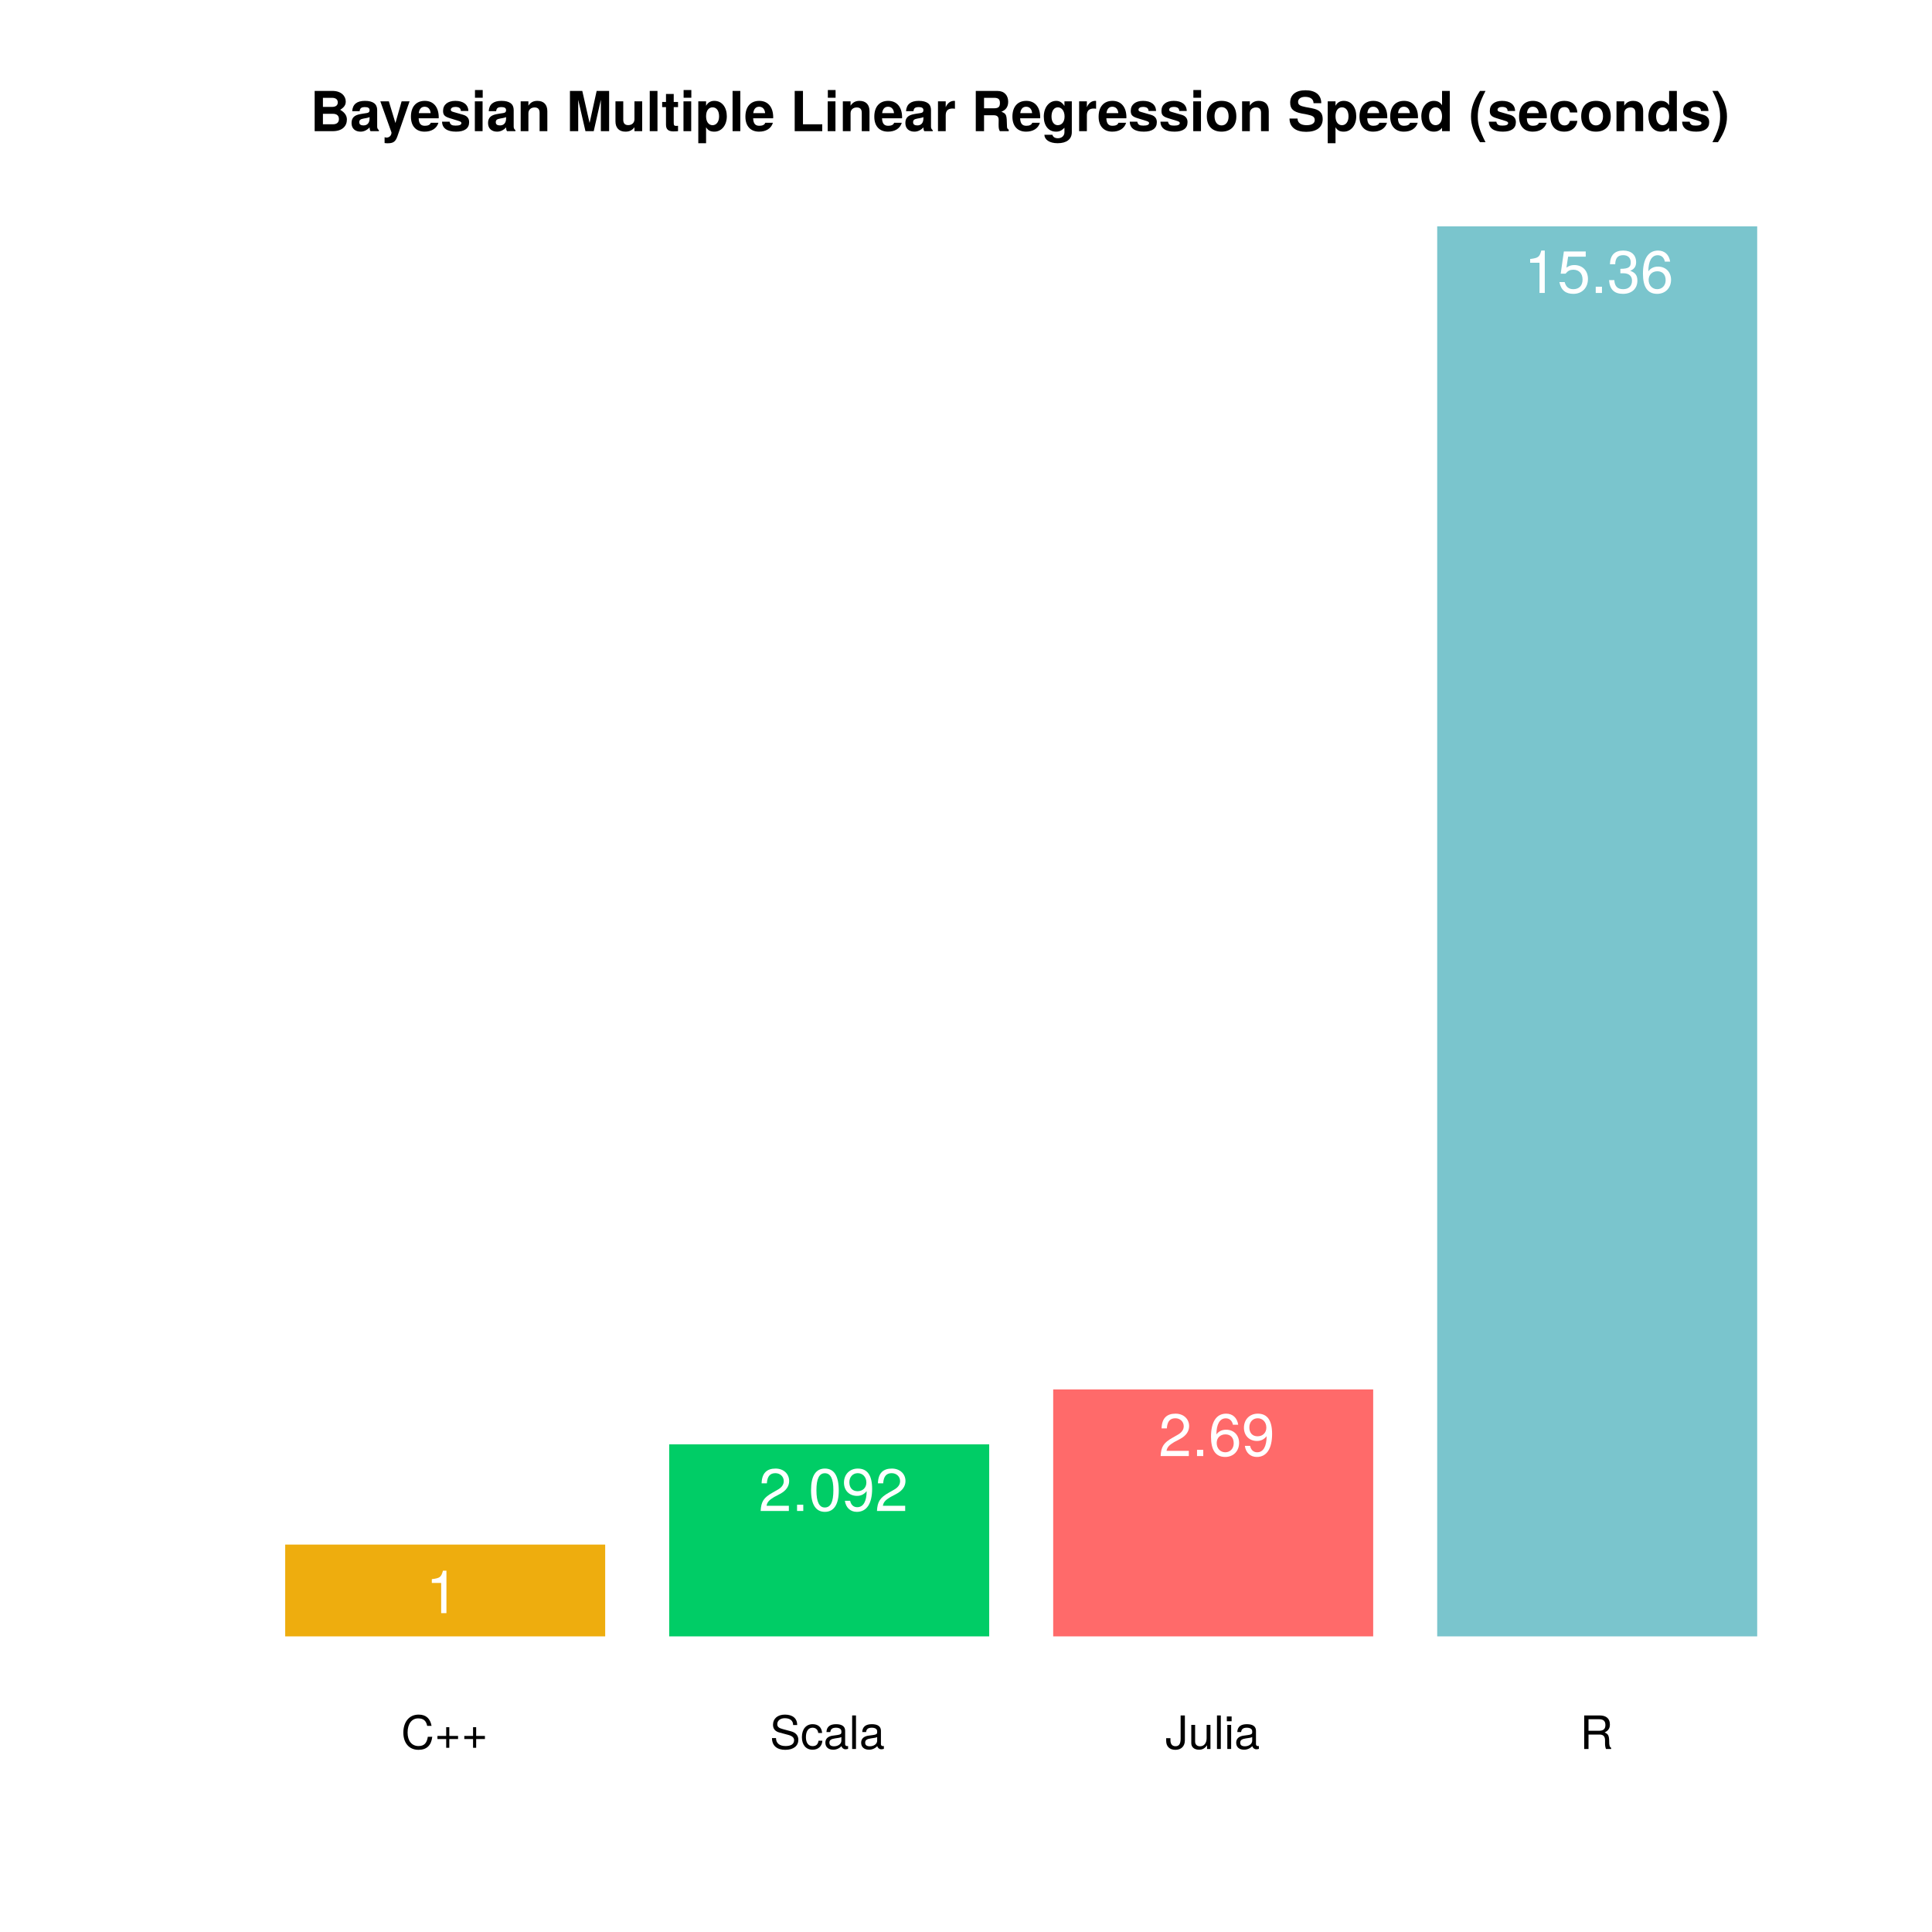 <?xml version="1.0" encoding="UTF-8"?>
<svg xmlns="http://www.w3.org/2000/svg" xmlns:xlink="http://www.w3.org/1999/xlink" width="504pt" height="504pt" viewBox="0 0 504 504" version="1.1">
<defs>
<g>
<symbol overflow="visible" id="glyph0-0">
<path style="stroke:none;" d=""/>
</symbol>
<symbol overflow="visible" id="glyph0-1">
<path style="stroke:none;" d="M 8.125 -3.188 L 6.969 -3.188 C 6.703 -1.531 6.016 -0.766 4.531 -0.766 C 2.797 -0.766 1.688 -2.094 1.688 -4.281 C 1.688 -6.531 2.75 -7.984 4.438 -7.984 C 5.812 -7.984 6.531 -7.375 6.797 -6.031 L 7.938 -6.031 C 7.594 -7.953 6.484 -8.969 4.578 -8.969 C 1.922 -8.969 0.578 -6.828 0.578 -4.266 C 0.578 -1.719 1.953 0.219 4.531 0.219 C 6.656 0.219 7.859 -0.906 8.125 -3.188 Z M 8.125 -3.188 "/>
</symbol>
<symbol overflow="visible" id="glyph0-2">
<path style="stroke:none;" d="M 6.188 -2.594 L 6.188 -3.406 L 3.906 -3.406 L 3.906 -5.688 L 3.094 -5.688 L 3.094 -3.406 L 0.812 -3.406 L 0.812 -2.594 L 3.094 -2.594 L 3.094 -0.312 L 3.906 -0.312 L 3.906 -2.594 Z M 6.188 -2.594 "/>
</symbol>
<symbol overflow="visible" id="glyph0-3">
<path style="stroke:none;" d="M 7.453 -2.406 C 7.453 -3.484 6.781 -4.266 5.594 -4.594 L 3.391 -5.188 C 2.344 -5.453 1.953 -5.812 1.953 -6.484 C 1.953 -7.375 2.734 -8.031 3.906 -8.031 C 5.297 -8.031 6.094 -7.391 6.094 -6.25 L 7.156 -6.25 C 7.156 -7.969 5.969 -8.969 3.953 -8.969 C 2.031 -8.969 0.844 -7.906 0.844 -6.328 C 0.844 -5.25 1.406 -4.578 2.562 -4.281 L 4.734 -3.703 C 5.828 -3.422 6.344 -2.969 6.344 -2.297 C 6.344 -1.328 5.609 -0.766 4.109 -0.766 C 2.453 -0.766 1.625 -1.594 1.625 -2.844 L 0.578 -2.844 C 0.578 -0.781 1.969 0.219 4.031 0.219 C 6.25 0.219 7.453 -0.844 7.453 -2.406 Z M 7.453 -2.406 "/>
</symbol>
<symbol overflow="visible" id="glyph0-4">
<path style="stroke:none;" d="M 5.719 -2.156 L 4.719 -2.156 C 4.547 -1.156 4.031 -0.75 3.188 -0.75 C 2.078 -0.75 1.422 -1.594 1.422 -3.078 C 1.422 -4.656 2.062 -5.547 3.156 -5.547 C 4 -5.547 4.531 -5.047 4.641 -4.172 L 5.656 -4.172 C 5.531 -5.719 4.578 -6.469 3.172 -6.469 C 1.469 -6.469 0.375 -5.172 0.375 -3.078 C 0.375 -1.062 1.453 0.188 3.156 0.188 C 4.656 0.188 5.609 -0.719 5.719 -2.156 Z M 5.719 -2.156 "/>
</symbol>
<symbol overflow="visible" id="glyph0-5">
<path style="stroke:none;" d="M 6.422 -0.031 L 6.422 -0.781 C 6.312 -0.75 6.266 -0.75 6.203 -0.75 C 5.859 -0.75 5.656 -0.938 5.656 -1.25 L 5.656 -4.75 C 5.656 -5.875 4.844 -6.469 3.297 -6.469 C 1.781 -6.469 0.844 -5.875 0.781 -4.422 L 1.781 -4.422 C 1.875 -5.203 2.328 -5.547 3.266 -5.547 C 4.156 -5.547 4.672 -5.203 4.672 -4.609 L 4.672 -4.344 C 4.672 -3.922 4.422 -3.75 3.625 -3.641 C 2.203 -3.469 1.984 -3.422 1.609 -3.266 C 0.875 -2.969 0.5 -2.406 0.5 -1.625 C 0.5 -0.484 1.297 0.188 2.562 0.188 C 3.375 0.188 4.156 -0.156 4.703 -0.75 C 4.812 -0.266 5.25 0.078 5.734 0.078 C 5.938 0.078 6.094 0.062 6.422 -0.031 Z M 4.672 -2.172 C 4.672 -1.266 3.75 -0.703 2.781 -0.703 C 2 -0.703 1.547 -0.969 1.547 -1.656 C 1.547 -2.312 1.984 -2.609 3.062 -2.766 C 4.109 -2.906 4.328 -2.953 4.672 -3.109 Z M 4.672 -2.172 "/>
</symbol>
<symbol overflow="visible" id="glyph0-6">
<path style="stroke:none;" d="M 1.812 0 L 1.812 -8.75 L 0.812 -8.75 L 0.812 0 Z M 1.812 0 "/>
</symbol>
<symbol overflow="visible" id="glyph0-7">
<path style="stroke:none;" d="M 5.109 -2.25 L 5.109 -8.75 L 4 -8.75 L 4 -2.656 C 4 -1.219 3.5 -0.719 2.656 -0.719 C 1.812 -0.719 1.344 -1.281 1.344 -2.297 L 1.344 -2.812 L 0.234 -2.812 L 0.234 -2.094 C 0.234 -0.688 1.109 0.219 2.641 0.219 C 4.156 0.219 5.109 -0.734 5.109 -2.25 Z M 5.109 -2.25 "/>
</symbol>
<symbol overflow="visible" id="glyph0-8">
<path style="stroke:none;" d="M 5.781 0 L 5.781 -6.281 L 4.781 -6.281 L 4.781 -2.812 C 4.781 -1.531 4.109 -0.703 3.078 -0.703 C 2.281 -0.703 1.781 -1.172 1.781 -1.938 L 1.781 -6.281 L 0.781 -6.281 L 0.781 -1.531 C 0.781 -0.484 1.562 0.188 2.781 0.188 C 3.703 0.188 4.297 -0.141 4.891 -0.969 L 4.891 0 Z M 5.781 0 "/>
</symbol>
<symbol overflow="visible" id="glyph0-9">
<path style="stroke:none;" d="M 1.844 0 L 1.844 -6.281 L 0.844 -6.281 L 0.844 0 Z M 1.969 -7.234 L 1.969 -8.484 L 0.719 -8.484 L 0.719 -7.234 Z M 1.969 -7.234 "/>
</symbol>
<symbol overflow="visible" id="glyph0-10">
<path style="stroke:none;" d="M 8.141 0 L 8.141 -0.281 C 7.734 -0.562 7.625 -0.875 7.625 -2.047 C 7.594 -3.484 7.375 -3.906 6.438 -4.312 C 7.422 -4.797 7.812 -5.406 7.812 -6.406 C 7.812 -7.922 6.859 -8.75 5.141 -8.75 L 1.109 -8.75 L 1.109 0 L 2.234 0 L 2.234 -3.766 L 5.109 -3.766 C 6.094 -3.766 6.562 -3.281 6.547 -2.203 L 6.547 -1.422 C 6.531 -0.891 6.641 -0.359 6.797 0 Z M 6.641 -6.25 C 6.641 -5.219 6.125 -4.75 4.938 -4.75 L 2.234 -4.75 L 2.234 -7.766 L 4.938 -7.766 C 6.188 -7.766 6.641 -7.234 6.641 -6.25 Z M 6.641 -6.25 "/>
</symbol>
<symbol overflow="visible" id="glyph1-0">
<path style="stroke:none;" d=""/>
</symbol>
<symbol overflow="visible" id="glyph1-1">
<path style="stroke:none;" d="M 9.594 -3.031 C 9.594 -4.062 9.031 -4.891 7.844 -5.578 C 8.891 -6.234 9.297 -6.844 9.297 -7.734 C 9.297 -9.219 8.047 -10.5 5.859 -10.5 L 1.188 -10.5 L 1.188 0 L 5.906 0 C 8.359 0 9.594 -1.297 9.594 -3.031 Z M 7.219 -7.5 C 7.219 -6.734 6.688 -6.328 5.688 -6.328 L 3.344 -6.328 L 3.344 -8.703 L 5.688 -8.703 C 6.688 -8.703 7.219 -8.281 7.219 -7.5 Z M 7.516 -3.156 C 7.516 -2.281 6.969 -1.797 5.922 -1.797 L 3.344 -1.797 L 3.344 -4.531 L 5.922 -4.531 C 6.969 -4.531 7.516 -4.047 7.516 -3.156 Z M 7.516 -3.156 "/>
</symbol>
<symbol overflow="visible" id="glyph1-2">
<path style="stroke:none;" d="M 7.547 0 L 7.547 -0.25 C 7.188 -0.578 7.094 -0.797 7.094 -1.203 L 7.094 -5.516 C 7.094 -7.109 6 -7.906 3.906 -7.906 C 1.797 -7.906 0.703 -7.016 0.578 -5.219 L 2.516 -5.219 C 2.625 -6.016 2.953 -6.281 3.953 -6.281 C 4.719 -6.281 5.109 -6.016 5.109 -5.5 C 5.109 -4.688 4.516 -4.766 3.5 -4.594 L 2.688 -4.453 C 1.156 -4.172 0.406 -3.516 0.406 -2.109 C 0.406 -0.594 1.469 0.125 2.766 0.125 C 3.625 0.125 4.422 -0.25 5.125 -0.984 C 5.125 -0.578 5.172 -0.234 5.359 0 Z M 5.109 -3.328 C 5.109 -2.156 4.531 -1.5 3.516 -1.5 C 2.844 -1.5 2.422 -1.75 2.422 -2.328 C 2.422 -2.922 2.734 -3.141 3.578 -3.297 L 4.266 -3.422 C 4.797 -3.531 4.891 -3.562 5.109 -3.672 Z M 5.109 -3.328 "/>
</symbol>
<symbol overflow="visible" id="glyph1-3">
<path style="stroke:none;" d="M 7.75 -7.781 L 5.672 -7.781 L 4.062 -2.125 L 2.344 -7.781 L 0.125 -7.781 L 3.031 0.328 L 3.031 0.375 C 3.031 1.109 2.484 1.672 1.766 1.672 C 1.609 1.672 1.5 1.656 1.234 1.578 L 1.234 3.094 C 1.547 3.141 1.719 3.156 1.953 3.156 C 3.312 3.156 4.016 2.906 4.547 1.422 Z M 7.75 -7.781 "/>
</symbol>
<symbol overflow="visible" id="glyph1-4">
<path style="stroke:none;" d="M 7.562 -3.594 C 7.562 -6.281 6.203 -7.906 3.922 -7.906 C 1.688 -7.906 0.312 -6.391 0.312 -3.781 C 0.312 -1.297 1.672 0.125 3.875 0.125 C 5.625 0.125 7.031 -0.656 7.484 -2.188 L 5.484 -2.188 C 5.312 -1.625 4.688 -1.406 3.953 -1.406 C 3 -1.406 2.391 -1.844 2.328 -3.359 L 7.547 -3.359 Z M 5.453 -4.703 L 2.359 -4.703 C 2.5 -5.781 3 -6.375 3.891 -6.375 C 4.75 -6.375 5.359 -5.812 5.453 -4.703 Z M 5.453 -4.703 "/>
</symbol>
<symbol overflow="visible" id="glyph1-5">
<path style="stroke:none;" d="M 7.484 -2.312 L 7.484 -2.406 C 7.484 -3.297 6.984 -3.969 5.969 -4.266 L 3.422 -5 C 2.859 -5.156 2.703 -5.281 2.703 -5.609 C 2.703 -6.031 3.172 -6.328 3.875 -6.328 C 4.844 -6.328 5.312 -5.984 5.328 -5.266 L 7.281 -5.266 C 7.25 -6.922 5.984 -7.906 3.891 -7.906 C 1.922 -7.906 0.688 -6.922 0.688 -5.312 C 0.688 -4.359 0.953 -3.844 2.391 -3.406 L 4.797 -2.656 C 5.297 -2.5 5.469 -2.328 5.469 -2.125 C 5.469 -1.641 4.906 -1.453 3.969 -1.453 C 3.047 -1.453 2.562 -1.625 2.391 -2.469 L 0.422 -2.469 C 0.469 -0.766 1.734 0.125 4.094 0.125 C 6.281 0.125 7.484 -0.734 7.484 -2.312 Z M 7.484 -2.312 "/>
</symbol>
<symbol overflow="visible" id="glyph1-6">
<path style="stroke:none;" d="M 2.984 0 L 2.984 -7.781 L 0.969 -7.781 L 0.969 0 Z M 3.016 -8.719 L 3.016 -10.734 L 1 -10.734 L 1 -8.719 Z M 3.016 -8.719 "/>
</symbol>
<symbol overflow="visible" id="glyph1-7">
<path style="stroke:none;" d="M 7.859 0 L 7.859 -5.219 C 7.859 -6.922 6.922 -7.906 5.266 -7.906 C 4.203 -7.906 3.5 -7.516 2.922 -6.656 L 2.922 -7.781 L 0.906 -7.781 L 0.906 0 L 2.922 0 L 2.922 -4.672 C 2.922 -5.594 3.578 -6.188 4.547 -6.188 C 5.422 -6.188 5.844 -5.719 5.844 -4.797 L 5.844 0 Z M 7.859 0 "/>
</symbol>
<symbol overflow="visible" id="glyph1-8">
<path style="stroke:none;" d=""/>
</symbol>
<symbol overflow="visible" id="glyph1-9">
<path style="stroke:none;" d="M 11.172 0 L 11.172 -10.5 L 7.922 -10.5 L 6.078 -2.141 L 4.172 -10.5 L 0.953 -10.5 L 0.953 0 L 3.109 0 L 3.109 -8.188 L 5 0 L 7.156 0 L 9.016 -8.188 L 9.016 0 Z M 11.172 0 "/>
</symbol>
<symbol overflow="visible" id="glyph1-10">
<path style="stroke:none;" d="M 7.797 0 L 7.797 -7.781 L 5.781 -7.781 L 5.781 -3.109 C 5.781 -2.188 5.125 -1.578 4.156 -1.578 C 3.281 -1.578 2.859 -2.047 2.859 -2.984 L 2.859 -7.781 L 0.828 -7.781 L 0.828 -2.562 C 0.828 -0.844 1.781 0.125 3.438 0.125 C 4.5 0.125 5.203 -0.266 5.781 -1.016 L 5.781 0 Z M 7.797 0 "/>
</symbol>
<symbol overflow="visible" id="glyph1-11">
<path style="stroke:none;" d="M 2.984 0 L 2.984 -10.5 L 0.969 -10.5 L 0.969 0 Z M 2.984 0 "/>
</symbol>
<symbol overflow="visible" id="glyph1-12">
<path style="stroke:none;" d="M 4.344 0 L 4.344 -1.406 C 4.141 -1.391 4.016 -1.375 3.875 -1.375 C 3.344 -1.375 3.219 -1.531 3.219 -2.219 L 3.219 -6.281 L 4.344 -6.281 L 4.344 -7.625 L 3.219 -7.625 L 3.219 -9.703 L 1.203 -9.703 L 1.203 -7.625 L 0.203 -7.625 L 0.203 -6.281 L 1.203 -6.281 L 1.203 -1.672 C 1.203 -0.453 1.844 0.062 3.172 0.062 C 3.609 0.062 3.969 0.016 4.344 0 Z M 4.344 0 "/>
</symbol>
<symbol overflow="visible" id="glyph1-13">
<path style="stroke:none;" d="M 8.266 -3.891 C 8.266 -6.188 7.047 -7.906 5.016 -7.906 C 4.031 -7.906 3.344 -7.484 2.859 -6.625 L 2.859 -7.781 L 0.828 -7.781 L 0.828 3.141 L 2.859 3.141 L 2.859 -1.031 C 3.344 -0.172 4.031 0.125 5.016 0.125 C 6.891 0.125 8.266 -1.531 8.266 -3.891 Z M 6.25 -3.859 C 6.25 -2.453 5.547 -1.562 4.547 -1.562 C 3.547 -1.562 2.859 -2.438 2.859 -3.891 C 2.859 -5.344 3.547 -6.219 4.547 -6.219 C 5.578 -6.219 6.25 -5.344 6.25 -3.859 Z M 6.25 -3.859 "/>
</symbol>
<symbol overflow="visible" id="glyph1-14">
<path style="stroke:none;" d="M 8.344 0 L 8.344 -1.797 L 3.312 -1.797 L 3.312 -10.5 L 1.156 -10.5 L 1.156 0 Z M 8.344 0 "/>
</symbol>
<symbol overflow="visible" id="glyph1-15">
<path style="stroke:none;" d="M 5.328 -5.844 L 5.328 -7.891 C 5.219 -7.906 5.141 -7.906 5.078 -7.906 C 4.156 -7.906 3.359 -7.297 2.922 -6.25 L 2.922 -7.781 L 0.906 -7.781 L 0.906 0 L 2.922 0 L 2.922 -4.141 C 2.922 -5.312 3.516 -5.906 4.703 -5.906 C 4.906 -5.906 5.062 -5.891 5.328 -5.844 Z M 5.328 -5.844 "/>
</symbol>
<symbol overflow="visible" id="glyph1-16">
<path style="stroke:none;" d="M 9.75 0 L 9.75 -0.391 C 9.422 -0.578 9.297 -0.797 9.297 -1.25 C 9.234 -4.344 9.172 -4.5 7.844 -5.078 C 9.016 -5.531 9.609 -6.375 9.609 -7.672 C 9.609 -9.297 8.641 -10.5 6.781 -10.5 L 1.156 -10.5 L 1.156 0 L 3.312 0 L 3.312 -4.156 L 5.797 -4.156 C 6.734 -4.156 7.125 -3.781 7.125 -2.906 L 7.109 -1.797 C 7.109 -0.828 7.156 -0.5 7.438 0 Z M 7.453 -7.359 C 7.453 -6.422 7.141 -5.969 5.922 -5.969 L 3.312 -5.969 L 3.312 -8.703 L 5.922 -8.703 C 7.109 -8.703 7.453 -8.266 7.453 -7.359 Z M 7.453 -7.359 "/>
</symbol>
<symbol overflow="visible" id="glyph1-17">
<path style="stroke:none;" d="M 7.797 0.266 L 7.797 -7.781 L 5.875 -7.781 L 5.875 -6.578 C 5.266 -7.5 4.609 -7.906 3.719 -7.906 C 1.875 -7.906 0.484 -6.203 0.484 -3.797 C 0.484 -1.391 1.75 0.125 3.672 0.125 C 4.578 0.125 5.125 -0.141 5.875 -0.891 L 5.875 0.266 C 5.875 1.203 5.172 1.844 4.156 1.844 C 3.406 1.844 2.891 1.531 2.734 0.938 L 0.641 0.938 C 0.672 2.203 1.953 3.141 4.094 3.141 C 6.438 3.141 7.797 2.094 7.797 0.266 Z M 5.906 -3.828 C 5.906 -2.422 5.172 -1.562 4.125 -1.562 C 3.172 -1.562 2.5 -2.422 2.5 -3.828 C 2.5 -5.297 3.172 -6.219 4.156 -6.219 C 5.156 -6.219 5.906 -5.266 5.906 -3.828 Z M 5.906 -3.828 "/>
</symbol>
<symbol overflow="visible" id="glyph1-18">
<path style="stroke:none;" d="M 8.203 -3.828 C 8.203 -6.469 6.766 -7.906 4.344 -7.906 C 1.953 -7.906 0.5 -6.438 0.5 -3.891 C 0.5 -1.328 1.953 0.125 4.344 0.125 C 6.719 0.125 8.203 -1.344 8.203 -3.828 Z M 6.188 -3.859 C 6.188 -2.406 5.438 -1.5 4.344 -1.5 C 3.25 -1.5 2.516 -2.406 2.516 -3.891 C 2.516 -5.375 3.25 -6.281 4.344 -6.281 C 5.453 -6.281 6.188 -5.391 6.188 -3.859 Z M 6.188 -3.859 "/>
</symbol>
<symbol overflow="visible" id="glyph1-19">
<path style="stroke:none;" d="M 9.125 -3.156 C 9.125 -4.812 8.281 -5.594 6.344 -5.969 L 4.703 -6.281 C 3.156 -6.578 2.703 -6.891 2.703 -7.656 C 2.703 -8.438 3.422 -8.953 4.531 -8.953 C 5.891 -8.953 6.734 -8.375 6.734 -7.297 L 8.75 -7.297 C 8.75 -9.516 7.188 -10.672 4.625 -10.672 C 2.109 -10.672 0.641 -9.5 0.641 -7.453 C 0.641 -5.812 1.469 -5.047 3.594 -4.625 L 5.078 -4.344 C 6.516 -4.047 7.047 -3.75 7.047 -2.891 C 7.047 -2.016 6.234 -1.562 4.922 -1.562 C 3.453 -1.562 2.562 -2.172 2.562 -3.297 L 0.469 -3.297 C 0.469 -1.047 2.125 0.172 4.812 0.172 C 7.516 0.172 9.125 -1.016 9.125 -3.156 Z M 9.125 -3.156 "/>
</symbol>
<symbol overflow="visible" id="glyph1-20">
<path style="stroke:none;" d="M 7.844 0 L 7.844 -10.5 L 5.828 -10.5 L 5.828 -6.766 C 5.328 -7.547 4.656 -7.906 3.688 -7.906 C 1.828 -7.906 0.422 -6.219 0.422 -3.875 C 0.422 -1.672 1.625 0.125 3.688 0.125 C 4.656 0.125 5.328 -0.234 5.828 -0.891 L 5.828 0 Z M 5.828 -3.844 C 5.828 -2.438 5.141 -1.562 4.141 -1.562 C 3.125 -1.562 2.438 -2.453 2.438 -3.875 C 2.438 -5.312 3.125 -6.219 4.141 -6.219 C 5.156 -6.219 5.828 -5.328 5.828 -3.844 Z M 5.828 -3.844 "/>
</symbol>
<symbol overflow="visible" id="glyph1-21">
<path style="stroke:none;" d="M 4.359 2.875 C 2.844 -0.094 2.344 -1.703 2.344 -3.812 C 2.344 -5.922 2.844 -7.562 4.359 -10.5 L 2.922 -10.5 C 1.266 -8.016 0.578 -6.016 0.578 -3.812 C 0.578 -1.594 1.266 0.391 2.922 2.875 Z M 4.359 2.875 "/>
</symbol>
<symbol overflow="visible" id="glyph1-22">
<path style="stroke:none;" d="M 7.516 -2.688 L 5.594 -2.688 C 5.328 -1.891 4.922 -1.5 4.156 -1.5 C 3.125 -1.5 2.5 -2.312 2.5 -3.828 C 2.5 -5.266 2.875 -6.281 4.156 -6.281 C 4.969 -6.281 5.359 -5.891 5.594 -4.875 L 7.516 -4.875 C 7.375 -6.766 6.109 -7.906 4.156 -7.906 C 1.844 -7.906 0.484 -6.484 0.484 -3.828 C 0.484 -1.266 1.828 0.125 4.141 0.125 C 6.016 0.125 7.328 -1.031 7.516 -2.688 Z M 7.516 -2.688 "/>
</symbol>
<symbol overflow="visible" id="glyph1-23">
<path style="stroke:none;" d="M 4.109 -3.797 C 4.109 -6.016 3.422 -8.016 1.75 -10.5 L 0.312 -10.5 C 1.844 -7.531 2.328 -5.922 2.328 -3.797 C 2.328 -1.703 1.844 -0.062 0.312 2.875 L 1.75 2.875 C 3.422 0.391 4.109 -1.594 4.109 -3.797 Z M 4.109 -3.797 "/>
</symbol>
<symbol overflow="visible" id="glyph2-0">
<path style="stroke:none;" d=""/>
</symbol>
<symbol overflow="visible" id="glyph2-1">
<path style="stroke:none;" d="M 5.406 0 L 5.406 -11.062 L 4.5 -11.062 C 4.016 -9.359 3.719 -9.125 1.594 -8.859 L 1.594 -7.875 L 4.031 -7.875 L 4.031 0 Z M 5.406 0 "/>
</symbol>
<symbol overflow="visible" id="glyph2-2">
<path style="stroke:none;" d="M 7.969 -7.812 C 7.969 -9.688 6.516 -11.062 4.422 -11.062 C 2.172 -11.062 0.859 -9.906 0.781 -7.219 L 2.156 -7.219 C 2.266 -9.078 3.031 -9.859 4.375 -9.859 C 5.625 -9.859 6.562 -8.969 6.562 -7.781 C 6.562 -6.906 6.047 -6.156 5.062 -5.594 L 3.641 -4.781 C 1.328 -3.484 0.656 -2.438 0.531 0 L 7.891 0 L 7.891 -1.359 L 2.078 -1.359 C 2.219 -2.266 2.719 -2.844 4.062 -3.641 L 5.625 -4.469 C 7.172 -5.297 7.969 -6.453 7.969 -7.812 Z M 7.969 -7.812 "/>
</symbol>
<symbol overflow="visible" id="glyph2-3">
<path style="stroke:none;" d="M 2.984 0 L 2.984 -1.625 L 1.359 -1.625 L 1.359 0 Z M 2.984 0 "/>
</symbol>
<symbol overflow="visible" id="glyph2-4">
<path style="stroke:none;" d="M 7.906 -5.312 C 7.906 -9.156 6.688 -11.062 4.281 -11.062 C 1.906 -11.062 0.672 -9.125 0.672 -5.406 C 0.672 -1.688 1.922 0.234 4.281 0.234 C 6.625 0.234 7.906 -1.688 7.906 -5.312 Z M 6.5 -5.438 C 6.5 -2.312 5.781 -0.906 4.25 -0.906 C 2.812 -0.906 2.078 -2.375 2.078 -5.391 C 2.078 -8.422 2.812 -9.844 4.281 -9.844 C 5.766 -9.844 6.5 -8.406 6.5 -5.438 Z M 6.5 -5.438 "/>
</symbol>
<symbol overflow="visible" id="glyph2-5">
<path style="stroke:none;" d="M 7.938 -5.781 C 7.938 -9.25 6.734 -11.062 4.203 -11.062 C 2.109 -11.062 0.594 -9.562 0.594 -7.391 C 0.594 -5.328 2 -3.938 3.984 -3.938 C 5.031 -3.938 5.797 -4.312 6.516 -5.172 C 6.5 -2.484 5.625 -0.984 4.047 -0.984 C 3.094 -0.984 2.422 -1.594 2.203 -2.656 L 0.828 -2.656 C 1.094 -0.844 2.281 0.234 3.953 0.234 C 6.547 0.234 7.938 -1.969 7.938 -5.781 Z M 6.438 -7.422 C 6.438 -6.062 5.484 -5.156 4.141 -5.156 C 2.828 -5.156 2 -6.016 2 -7.5 C 2 -8.906 2.938 -9.859 4.188 -9.859 C 5.469 -9.859 6.438 -8.859 6.438 -7.422 Z M 6.438 -7.422 "/>
</symbol>
<symbol overflow="visible" id="glyph2-6">
<path style="stroke:none;" d="M 8 -3.438 C 8 -5.484 6.594 -6.875 4.609 -6.875 C 3.531 -6.875 2.672 -6.453 2.078 -5.641 C 2.094 -8.344 2.969 -9.844 4.531 -9.844 C 5.5 -9.844 6.172 -9.234 6.391 -8.172 L 7.766 -8.172 C 7.5 -9.984 6.312 -11.062 4.625 -11.062 C 2.062 -11.062 0.672 -8.891 0.672 -5.031 C 0.672 -1.594 1.859 0.234 4.375 0.234 C 6.484 0.234 8 -1.266 8 -3.438 Z M 6.594 -3.328 C 6.594 -1.938 5.656 -0.984 4.391 -0.984 C 3.125 -0.984 2.156 -1.984 2.156 -3.406 C 2.156 -4.766 3.094 -5.656 4.438 -5.656 C 5.766 -5.656 6.594 -4.797 6.594 -3.328 Z M 6.594 -3.328 "/>
</symbol>
<symbol overflow="visible" id="glyph2-7">
<path style="stroke:none;" d="M 8 -3.672 C 8 -5.844 6.547 -7.281 4.422 -7.281 C 3.656 -7.281 3.031 -7.078 2.391 -6.609 L 2.828 -9.469 L 7.422 -9.469 L 7.422 -10.828 L 1.719 -10.828 L 0.891 -5.031 L 2.156 -5.031 C 2.797 -5.797 3.328 -6.062 4.172 -6.062 C 5.656 -6.062 6.594 -5.109 6.594 -3.484 C 6.594 -1.891 5.672 -0.984 4.172 -0.984 C 2.984 -0.984 2.25 -1.594 1.922 -2.844 L 0.547 -2.844 C 1 -0.641 2.25 0.234 4.203 0.234 C 6.438 0.234 8 -1.328 8 -3.672 Z M 8 -3.672 "/>
</symbol>
<symbol overflow="visible" id="glyph2-8">
<path style="stroke:none;" d="M 7.891 -3.219 C 7.891 -4.547 7.344 -5.328 6.016 -5.781 C 7.047 -6.188 7.562 -6.906 7.562 -8.016 C 7.562 -9.922 6.297 -11.062 4.188 -11.062 C 1.969 -11.062 0.781 -9.844 0.734 -7.484 L 2.109 -7.484 C 2.141 -9.125 2.812 -9.859 4.203 -9.859 C 5.422 -9.859 6.156 -9.141 6.156 -7.969 C 6.156 -6.781 5.641 -6.297 3.453 -6.297 L 3.453 -5.141 L 4.188 -5.141 C 5.703 -5.141 6.484 -4.422 6.484 -3.203 C 6.484 -1.812 5.625 -0.984 4.188 -0.984 C 2.703 -0.984 1.969 -1.734 1.875 -3.344 L 0.5 -3.344 C 0.672 -0.875 1.891 0.234 4.141 0.234 C 6.422 0.234 7.891 -1.125 7.891 -3.219 Z M 7.891 -3.219 "/>
</symbol>
</g>
</defs>
<g id="surface3139">
<rect x="0" y="0" width="504" height="504" style="fill:rgb(100%,100%,100%);fill-opacity:1;stroke:none;"/>
<path style=" stroke:none;fill-rule:nonzero;fill:rgb(93.333%,67.843%,5.49%);fill-opacity:1;" d="M 74.398 426.883 L 157.875 426.883 L 157.875 402.934 L 74.398 402.934 Z M 74.398 426.883 "/>
<path style=" stroke:none;fill-rule:nonzero;fill:rgb(0%,80.392%,40%);fill-opacity:1;" d="M 174.574 426.883 L 258.051 426.883 L 258.051 376.785 L 174.574 376.785 Z M 174.574 426.883 "/>
<path style=" stroke:none;fill-rule:nonzero;fill:rgb(100%,41.569%,41.569%);fill-opacity:1;" d="M 274.746 426.883 L 358.223 426.883 L 358.223 362.461 L 274.746 362.461 Z M 274.746 426.883 "/>
<path style=" stroke:none;fill-rule:nonzero;fill:rgb(47.843%,77.255%,80.392%);fill-opacity:1;" d="M 374.922 426.883 L 458.398 426.883 L 458.398 59.043 L 374.922 59.043 Z M 374.922 426.883 "/>
<g style="fill:rgb(0%,0%,0%);fill-opacity:1;">
  <use xlink:href="#glyph0-1" x="104.641" y="456.257"/>
  <use xlink:href="#glyph0-2" x="113.305" y="456.257"/>
  <use xlink:href="#glyph0-2" x="120.312" y="456.257"/>
</g>
<g style="fill:rgb(0%,0%,0%);fill-opacity:1;">
  <use xlink:href="#glyph0-3" x="200.812" y="456.257"/>
  <use xlink:href="#glyph0-4" x="208.816" y="456.257"/>
  <use xlink:href="#glyph0-5" x="214.816" y="456.257"/>
  <use xlink:href="#glyph0-6" x="221.488" y="456.257"/>
  <use xlink:href="#glyph0-5" x="224.152" y="456.257"/>
</g>
<g style="fill:rgb(0%,0%,0%);fill-opacity:1;">
  <use xlink:href="#glyph0-7" x="303.988" y="456.257"/>
  <use xlink:href="#glyph0-8" x="309.988" y="456.257"/>
  <use xlink:href="#glyph0-6" x="316.66" y="456.257"/>
  <use xlink:href="#glyph0-9" x="319.324" y="456.257"/>
  <use xlink:href="#glyph0-5" x="321.988" y="456.257"/>
</g>
<g style="fill:rgb(0%,0%,0%);fill-opacity:1;">
  <use xlink:href="#glyph0-10" x="412.16" y="456.257"/>
</g>
<g style="fill:rgb(0%,0%,0%);fill-opacity:1;">
  <use xlink:href="#glyph1-1" x="80.898" y="34.219"/>
  <use xlink:href="#glyph1-2" x="91.3" y="34.219"/>
  <use xlink:href="#glyph1-3" x="99.094" y="34.219"/>
  <use xlink:href="#glyph1-4" x="106.888" y="34.219"/>
  <use xlink:href="#glyph1-5" x="114.897" y="34.219"/>
  <use xlink:href="#glyph1-6" x="122.907" y="34.219"/>
  <use xlink:href="#glyph1-2" x="126.912" y="34.219"/>
  <use xlink:href="#glyph1-7" x="134.922" y="34.219"/>
  <use xlink:href="#glyph1-8" x="143.724" y="34.219"/>
  <use xlink:href="#glyph1-9" x="147.729" y="34.219"/>
  <use xlink:href="#glyph1-10" x="159.729" y="34.219"/>
  <use xlink:href="#glyph1-11" x="168.53" y="34.219"/>
  <use xlink:href="#glyph1-12" x="172.535" y="34.219"/>
  <use xlink:href="#glyph1-6" x="177.332" y="34.219"/>
  <use xlink:href="#glyph1-13" x="181.337" y="34.219"/>
  <use xlink:href="#glyph1-11" x="190.139" y="34.219"/>
  <use xlink:href="#glyph1-4" x="194.144" y="34.219"/>
  <use xlink:href="#glyph1-8" x="202.153" y="34.219"/>
  <use xlink:href="#glyph1-14" x="206.158" y="34.219"/>
  <use xlink:href="#glyph1-6" x="214.96" y="34.219"/>
  <use xlink:href="#glyph1-7" x="218.965" y="34.219"/>
  <use xlink:href="#glyph1-4" x="227.767" y="34.219"/>
  <use xlink:href="#glyph1-2" x="235.776" y="34.219"/>
  <use xlink:href="#glyph1-15" x="243.786" y="34.219"/>
  <use xlink:href="#glyph1-8" x="249.391" y="34.219"/>
  <use xlink:href="#glyph1-16" x="253.396" y="34.219"/>
  <use xlink:href="#glyph1-4" x="263.797" y="34.219"/>
  <use xlink:href="#glyph1-17" x="271.807" y="34.219"/>
  <use xlink:href="#glyph1-15" x="280.608" y="34.219"/>
  <use xlink:href="#glyph1-4" x="286.284" y="34.219"/>
  <use xlink:href="#glyph1-5" x="294.294" y="34.219"/>
  <use xlink:href="#glyph1-5" x="302.304" y="34.219"/>
  <use xlink:href="#glyph1-6" x="310.313" y="34.219"/>
  <use xlink:href="#glyph1-18" x="314.318" y="34.219"/>
  <use xlink:href="#glyph1-7" x="323.12" y="34.219"/>
  <use xlink:href="#glyph1-8" x="331.922" y="34.219"/>
  <use xlink:href="#glyph1-19" x="335.927" y="34.219"/>
  <use xlink:href="#glyph1-13" x="345.536" y="34.219"/>
  <use xlink:href="#glyph1-4" x="354.338" y="34.219"/>
  <use xlink:href="#glyph1-4" x="362.348" y="34.219"/>
  <use xlink:href="#glyph1-20" x="370.357" y="34.219"/>
  <use xlink:href="#glyph1-8" x="379.159" y="34.219"/>
  <use xlink:href="#glyph1-21" x="383.164" y="34.219"/>
  <use xlink:href="#glyph1-5" x="387.961" y="34.219"/>
  <use xlink:href="#glyph1-4" x="395.971" y="34.219"/>
  <use xlink:href="#glyph1-22" x="403.98" y="34.219"/>
  <use xlink:href="#glyph1-18" x="411.99" y="34.219"/>
  <use xlink:href="#glyph1-7" x="420.792" y="34.219"/>
  <use xlink:href="#glyph1-20" x="429.594" y="34.219"/>
  <use xlink:href="#glyph1-5" x="438.396" y="34.219"/>
  <use xlink:href="#glyph1-23" x="446.405" y="34.219"/>
</g>
<g style="fill:rgb(100%,100%,100%);fill-opacity:1;">
  <use xlink:href="#glyph2-1" x="111.055" y="420.813"/>
</g>
<g style="fill:rgb(100%,100%,100%);fill-opacity:1;">
  <use xlink:href="#glyph2-2" x="197.898" y="394.165"/>
  <use xlink:href="#glyph2-3" x="206.568" y="394.165"/>
  <use xlink:href="#glyph2-4" x="210.903" y="394.165"/>
  <use xlink:href="#glyph2-5" x="219.573" y="394.165"/>
  <use xlink:href="#glyph2-2" x="228.243" y="394.165"/>
</g>
<g style="fill:rgb(100%,100%,100%);fill-opacity:1;">
  <use xlink:href="#glyph2-2" x="302.238" y="379.841"/>
  <use xlink:href="#glyph2-3" x="310.908" y="379.841"/>
  <use xlink:href="#glyph2-6" x="315.243" y="379.841"/>
  <use xlink:href="#glyph2-5" x="323.913" y="379.841"/>
</g>
<g style="fill:rgb(100%,100%,100%);fill-opacity:1;">
  <use xlink:href="#glyph2-1" x="397.578" y="76.423"/>
  <use xlink:href="#glyph2-7" x="406.248" y="76.423"/>
  <use xlink:href="#glyph2-3" x="414.918" y="76.423"/>
  <use xlink:href="#glyph2-8" x="419.253" y="76.423"/>
  <use xlink:href="#glyph2-6" x="427.923" y="76.423"/>
</g>
</g>
</svg>
